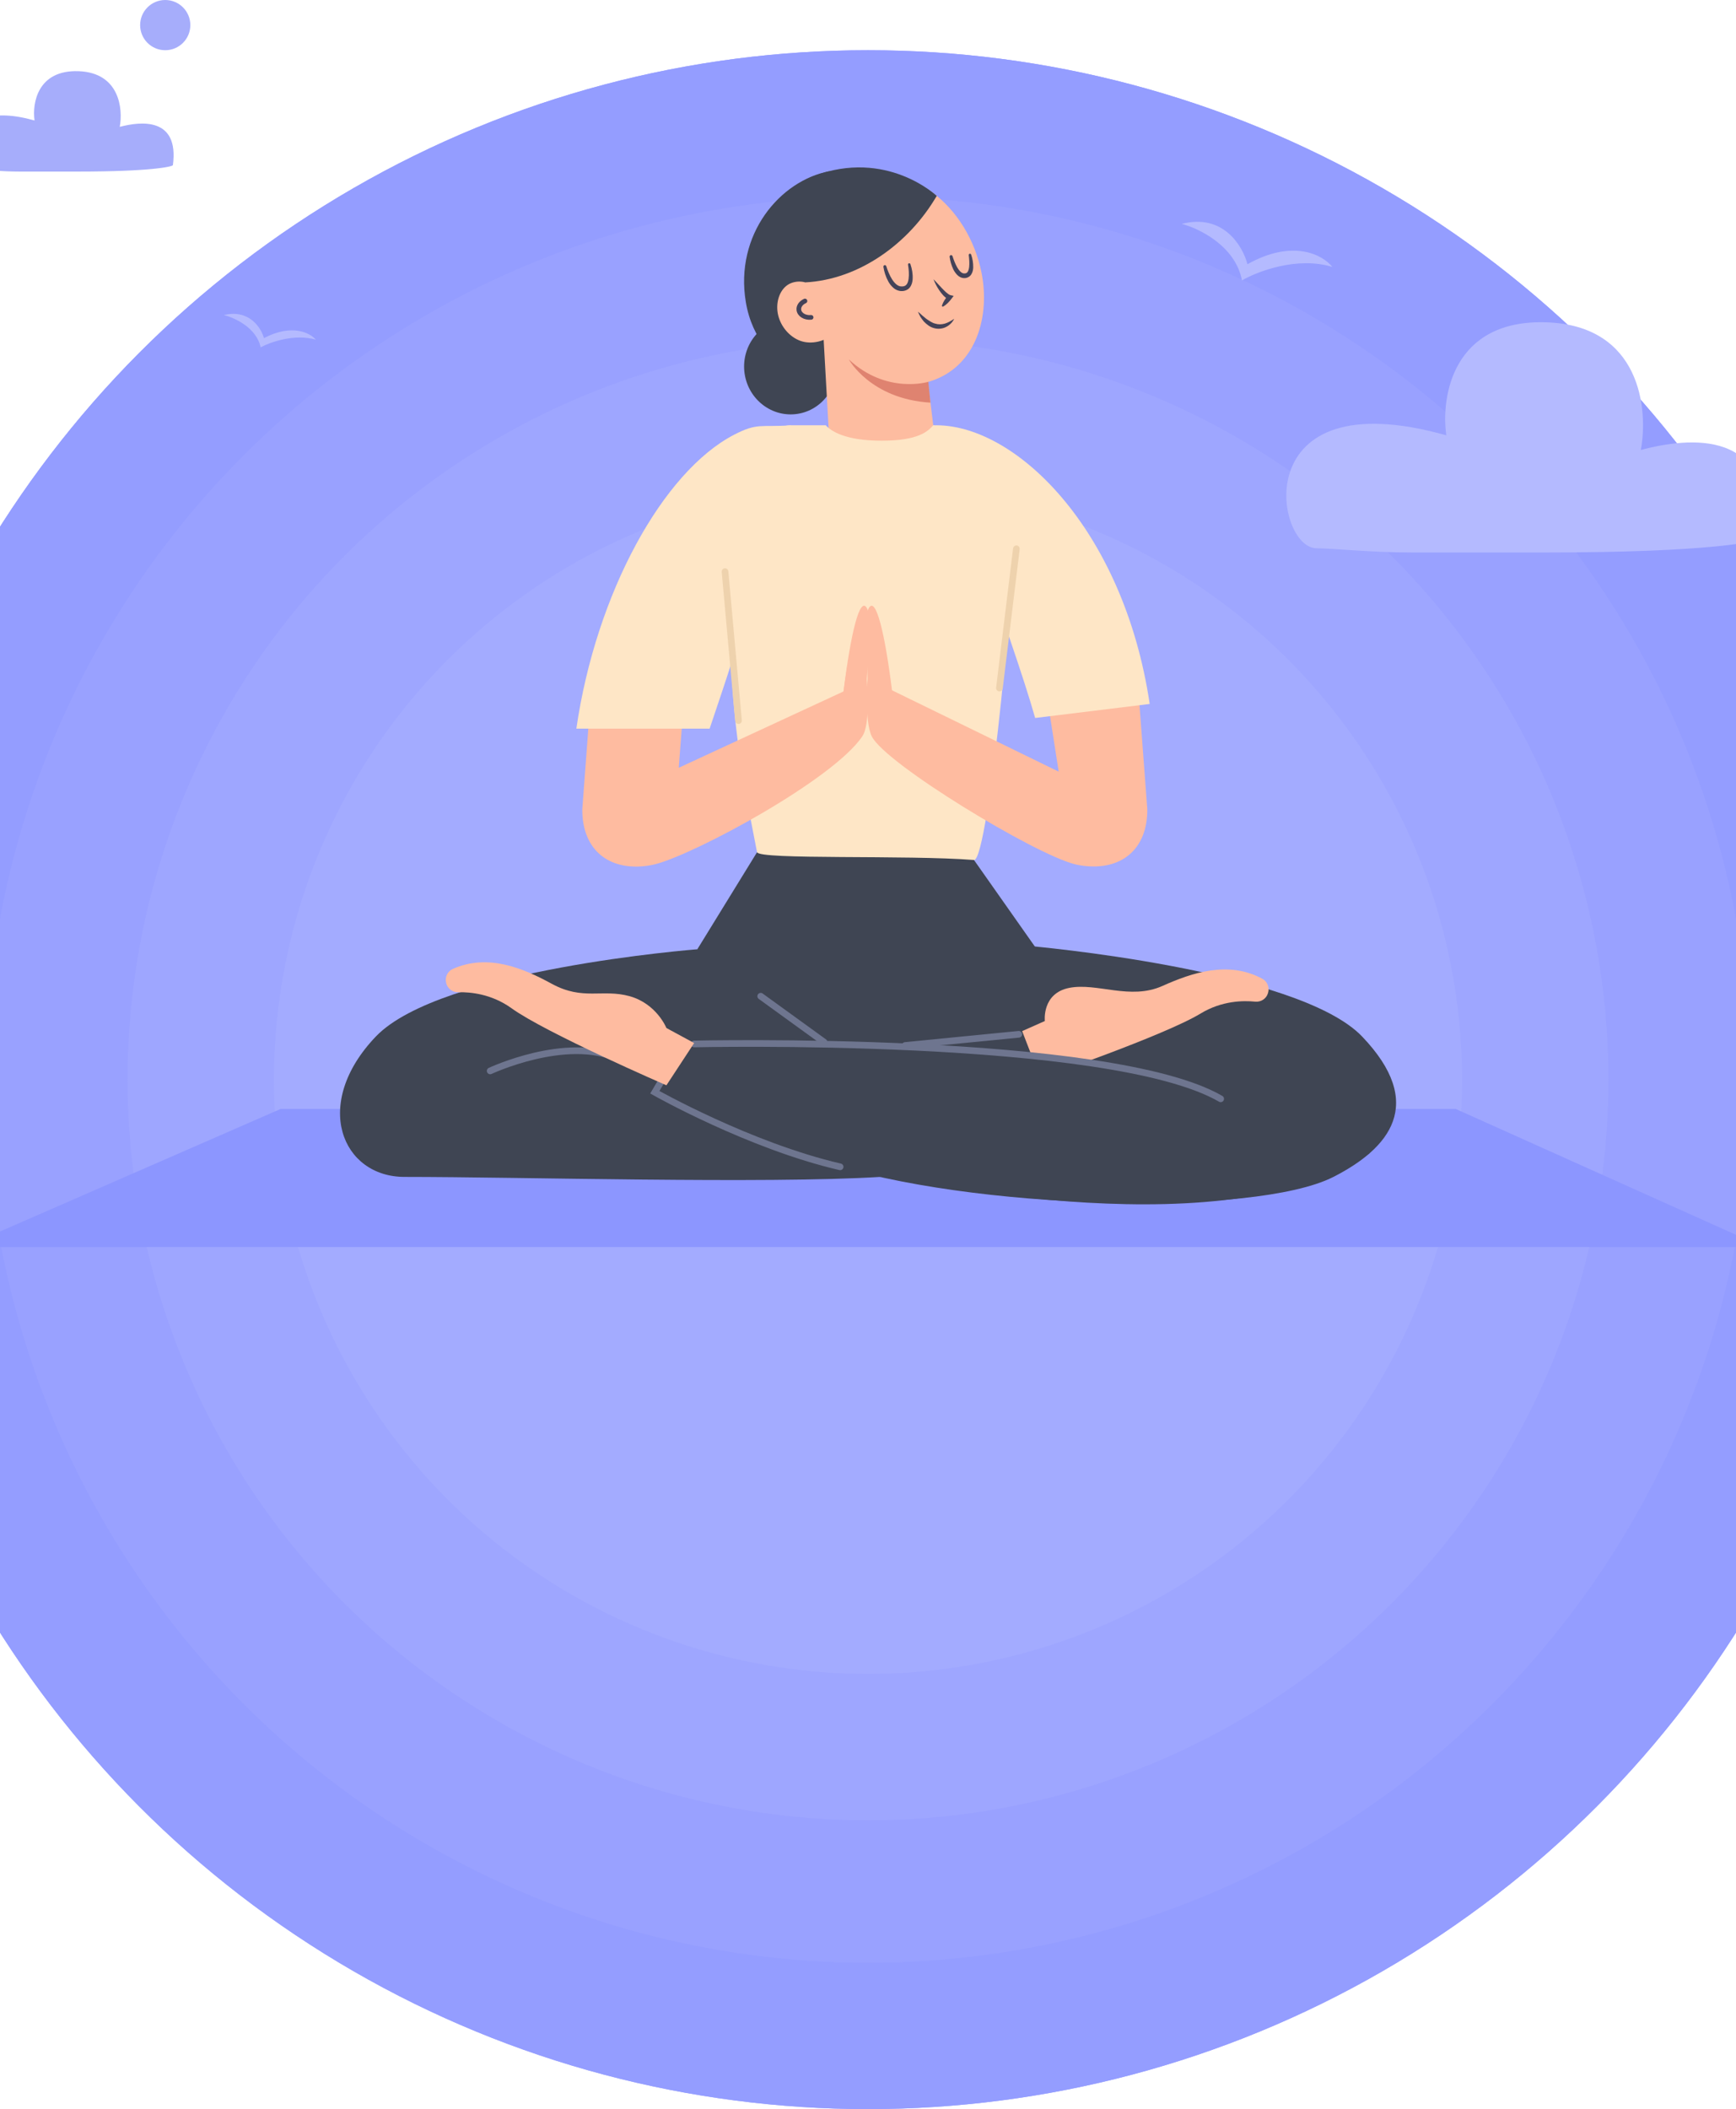 <svg width="415" height="504" viewBox="0 0 415 504" fill="none" xmlns="http://www.w3.org/2000/svg">
    <circle cx="207.5" cy="258" r="246" fill="#9AA2FD"/>
    <circle cx="207.5" cy="258" r="246" fill="#949DFF"/>
    <circle cx="207.5" cy="258" r="211" fill="#9AA2FD"/>
    <circle cx="207.5" cy="258" r="211" fill="#99A1FF"/>
    <circle cx="207.5" cy="258" r="177" fill="#9AA2FD"/>
    <circle cx="207.5" cy="258" r="177" fill="#9EA6FF"/>
    <path d="M296.9 67C295.329 58.773 286.645 54.573 282.5 53.502C292.449 50.931 297.118 58.858 298.209 63.143C309.205 56.973 316.318 61.001 318.5 63.786C310.122 61.215 300.609 64.858 296.9 67Z" fill="#B4BAFF"/>
    <path d="M62.3 83C61.34 78.299 56.033 75.899 53.5 75.287C59.58 73.818 62.433 78.348 63.1 80.796C69.82 77.27 74.167 79.572 75.5 81.163C70.38 79.694 64.567 81.776 62.3 83Z" fill="#B4BAFF"/>
    <circle cx="207.5" cy="258" r="142" fill="#A3ABFF"/>
    <path d="M67.084 265L-8.5 298H421.5L347.998 265H67.084Z" fill="#8C96FF"/>
    <path d="M180.98 203.64L166.7 226.84L194.09 259.37H221.71L247.46 226.29L231.52 203.64H180.98Z" fill="#3F4553"/>
    <path d="M166.7 226.84C166.7 226.84 105.27 231.59 89.86 247.68C74.45 263.77 81.7 281.24 96.71 281.24C124.34 281.24 182.8 282.93 210.46 281.24L212.11 243.57L166.7 226.84Z" fill="#3F4553"/>
    <path d="M245.87 226.04C245.87 226.04 310.2 231.59 325.61 247.68C341.02 263.77 332.14 274.43 318.76 281.24C299.93 290.83 232.06 289.24 196.86 277.59L203.37 243.57L245.87 226.04Z" fill="#3F4553"/>
    <path d="M248.7 257.64L244.35 246.4L249.77 243.99C249.77 243.99 249.02 237.34 255.65 236.06C262.28 234.78 270.18 239.06 277.88 235.61C284.98 232.43 293.67 229.5 301.78 233.9C302.98 234.55 303.54 235.98 303.13 237.28L303.1 237.38C302.69 238.69 301.41 239.5 300.04 239.36C297.18 239.07 292.08 239.13 287.04 242.18C278.35 247.46 248.7 257.64 248.7 257.64Z" fill="#FEBBA0"/>
    <path d="M299.31 258.28C299.31 258.28 256.38 250.65 165.95 249.47L157.22 261.31C157.22 261.31 179.72 274.17 200.84 278.82C221.96 283.47 294.87 298.11 327.43 275.56L299.31 258.28Z" fill="#3F4553"/>
    <path d="M200.84 278.83C179.19 273.83 156.54 261.01 156.54 261.01L157.89 258.72" stroke="#6E758F" stroke-width="1.593" stroke-miterlimit="10" stroke-linecap="round"/>
    <path d="M165.95 249.47C165.95 249.47 265.3 247.2 291.81 262.58" stroke="#6E758F" stroke-width="1.593" stroke-miterlimit="10" stroke-linecap="round"/>
    <path d="M117.18 255.91C117.18 255.91 135.32 247.41 147.72 252.98" stroke="#6E758F" stroke-width="1.593" stroke-miterlimit="10" stroke-linecap="round"/>
    <path d="M159.31 259.35L165.94 249.25L159.31 245.66C159.31 245.66 156.99 239.85 150.49 238.05C143.98 236.26 139.35 239.15 131.94 235.11C125.11 231.38 116.67 227.79 108.25 231.54C107.01 232.09 106.33 233.47 106.64 234.8L106.66 234.9C106.97 236.24 108.18 237.14 109.55 237.11C112.42 237.04 117.51 237.5 122.29 240.94C130.54 246.88 159.31 259.35 159.31 259.35Z" fill="#FEBBA0"/>
    <path d="M216.39 249.83L243.55 247.16" stroke="#6E758F" stroke-width="1.593" stroke-miterlimit="10" stroke-linecap="round"/>
    <path d="M181.85 238.06L197 249.03" stroke="#6E758F" stroke-width="1.593" stroke-miterlimit="10" stroke-linecap="round"/>
    <path d="M177.94 88.77C178.58 95.03 184.03 99.59 190.11 98.97C196.19 98.35 200.6 92.77 199.96 86.52C199.32 80.26 193.87 75.7 187.79 76.32C181.72 76.93 177.31 82.51 177.94 88.77Z" fill="#3F4553"/>
    <path d="M200.65 93.32C200.65 93.32 181.33 90.4 178.29 72.17C175.61 56.06 186.42 43.15 198.27 40.92C198.28 40.92 226.75 84.8 200.65 93.32Z" fill="#3F4553"/>
    <path d="M201.09 42.65C199.67 43.35 198.32 44.27 197.09 45.46C186.08 56.05 193.05 76.61 202.91 85.89C208.37 91.02 216.35 93.41 223.32 90.79C233.51 86.96 236.7 75.42 234.63 65.14C233.09 57.48 228.84 50.25 222.57 45.75C216.3 41.26 207.83 39.36 201.09 42.65Z" fill="#FDBCA0"/>
    <path d="M199.26 79.69C197.33 81.6 193.97 82.38 191.39 81.47C188.81 80.56 186.69 78.13 186.02 75.31C185.42 72.78 186.07 69.9 187.93 68.35C189.79 66.8 193.14 66.9 194.73 68.91L199.26 79.69Z" fill="#FDBCA0"/>
    <path d="M196.44 72.97L198.47 109.31C198.74 116.03 204.19 121.37 210.91 121.5C218.67 121.66 224.76 114.88 223.77 107.18L219.67 73.44L196.44 72.97Z" fill="#FDBCA0"/>
    <path d="M222.43 96.22L221.92 91.24C221.92 91.24 211.92 94.31 202.91 85.88C202.91 85.89 208.1 95.36 222.43 96.22Z" fill="#DF8370"/>
    <path d="M192.47 67.48C205.49 66.81 217.37 58.07 223.93 46.81C223.93 46.81 211.95 35.44 194.44 42.09C179.93 47.59 192.47 67.48 192.47 67.48Z" fill="#3F4553"/>
    <path d="M193.9 75.84C192.4 75.99 191.09 75.18 190.97 74.03C190.88 73.16 191.49 72.35 192.43 71.93" stroke="#444359" stroke-width="1.114" stroke-miterlimit="10" stroke-linecap="round"/>
    <path d="M225.18 73C225.48 72.09 226 71.37 226.58 70.69L226.86 71.57C226.2 71.32 225.84 70.94 225.47 70.57C225.12 70.18 224.81 69.79 224.53 69.37C223.97 68.54 223.5 67.66 223.16 66.73C223.86 67.44 224.5 68.17 225.17 68.87C225.51 69.21 225.83 69.56 226.18 69.86C226.51 70.15 226.9 70.45 227.17 70.52L227.98 70.71L227.45 71.4C226.91 72.11 226.31 72.77 225.48 73.25C225.38 73.31 225.26 73.27 225.2 73.18C225.17 73.11 225.17 73.05 225.18 73Z" fill="#444359"/>
    <path d="M228.11 76.18C227.71 77 227.03 77.71 226.15 78.14C225.28 78.59 224.2 78.68 223.24 78.4C222.26 78.13 221.5 77.49 220.85 76.83C220.56 76.47 220.27 76.1 220.03 75.72C219.82 75.31 219.6 74.91 219.44 74.49C219.81 74.77 220.13 75.07 220.45 75.37L221.44 76.19C222.14 76.65 222.8 77.15 223.56 77.33C224.29 77.56 225.07 77.55 225.84 77.34C226.6 77.12 227.36 76.69 228.11 76.18Z" fill="#444359"/>
    <path d="M217.64 63.11C218.03 64.27 218.25 65.47 218.17 66.76C218.12 67.39 217.97 68.08 217.5 68.69C217.02 69.31 216.21 69.58 215.5 69.56C214.77 69.55 214.05 69.23 213.56 68.78C213.05 68.33 212.65 67.81 212.35 67.26C211.75 66.15 211.37 64.99 211.18 63.77C211.15 63.58 211.28 63.4 211.47 63.36C211.65 63.33 211.81 63.44 211.86 63.6L211.87 63.62C212.21 64.7 212.66 65.79 213.24 66.73C213.82 67.64 214.61 68.48 215.54 68.45C216 68.47 216.43 68.35 216.69 68.02C216.98 67.7 217.12 67.18 217.2 66.65C217.35 65.58 217.25 64.4 217.07 63.27V63.25C217.04 63.09 217.16 62.93 217.32 62.91C217.45 62.89 217.59 62.98 217.64 63.11Z" fill="#444359"/>
    <path d="M232.16 60.84C232.49 61.82 232.67 62.82 232.65 63.89C232.64 64.42 232.54 65 232.2 65.55C231.87 66.13 231.13 66.49 230.49 66.46C229.82 66.45 229.21 66.1 228.82 65.69C228.42 65.27 228.11 64.82 227.88 64.34C227.43 63.38 227.15 62.4 227.01 61.37C226.98 61.18 227.12 61 227.32 60.97C227.49 60.95 227.65 61.05 227.7 61.21L227.71 61.23C228 62.13 228.35 63.05 228.8 63.85C229.25 64.63 229.86 65.38 230.53 65.34C230.87 65.35 231.14 65.25 231.32 64.97C231.52 64.69 231.62 64.26 231.68 63.81C231.78 62.91 231.7 61.92 231.59 60.98V60.96C231.57 60.8 231.69 60.65 231.85 60.62C231.98 60.62 232.12 60.71 232.16 60.84Z" fill="#444359"/>
    <path d="M242.96 112.61C242.87 106.51 223.09 101.63 223.09 101.63C221.85 103 219.72 105.31 210.75 105.31C202.17 105.31 198.74 103.09 197.4 101.63H188.91C187.02 101.63 185.29 102.71 184.5 104.43C167.49 141.64 177.05 183.2 180.97 203.63C181.33 205.51 216.83 204.24 232.84 205.51C236.3 205.8 243.3 134.78 242.96 112.61Z" fill="#FEE6C6"/>
    <path d="M201.65 165.23C203.41 151.01 205.56 142.48 207.21 145.28C208.67 147.76 207.86 160.2 205.67 172.2C205.68 172.2 200.9 171.32 201.65 165.23Z" fill="#FEBBA0"/>
    <path d="M213.27 165.23C211.51 151.01 209.36 142.48 207.71 145.28C206.25 147.76 207.06 160.2 209.25 172.2C209.24 172.2 214.02 171.32 213.27 165.23Z" fill="#FEBBA0"/>
    <path d="M271.89 161.7H249.54L253.09 184.4L212.53 164.61C212.39 163.09 212.2 161.21 211.97 159.22C210.44 159.22 208.9 159.22 207.37 159.2C207.38 160.93 207.41 162.1 207.41 162.1C207.41 162.1 206.62 172.54 208.43 176.02C211.87 182.64 247.06 203.96 256.83 206.49C257.44 206.65 258.05 206.77 258.66 206.85C268.09 208.18 274.34 202.89 274.27 193.37L271.89 161.7Z" fill="#FEBBA0"/>
    <path d="M202.55 159.12C202.2 161.36 201.89 163.52 201.65 165.23L162.26 183.47L163.92 161.71H141.57L139.2 193.4C139.14 202.92 145.39 208.2 154.81 206.88C155.42 206.79 156.03 206.67 156.64 206.52C166.41 203.99 199.14 186.3 206.13 175.98C208.2 172.93 207.22 162.66 207.22 162.66C207.22 162.66 207.22 161.24 207.18 159.22C205.64 159.19 204.1 159.16 202.55 159.12Z" fill="#FEBBA0"/>
    <path d="M169.64 174.12C178.38 148.27 178.31 148.25 189.04 101.64C181.86 102.13 181.12 100.96 175.46 103.9C158.48 112.72 142.49 141.69 137.78 174.12H169.64Z" fill="#FEE6C6"/>
    <path d="M247.46 171.57C242.32 153.26 223.09 101.64 223.09 101.64C242.32 100.99 268.56 126.06 274.84 168.22L247.46 171.57Z" fill="#FEE6C6"/>
    <path d="M242.97 131.14L238.92 164.42" stroke="#EED2AD" stroke-width="1.593" stroke-miterlimit="10" stroke-linecap="round"/>
    <path d="M173.32 136.6L176.54 172.2" stroke="#EED2AD" stroke-width="1.593" stroke-miterlimit="10" stroke-linecap="round"/>
    <path d="M345.748 104.025C297.749 90.525 304.748 131.025 314.748 131.025C318.857 131.025 327.373 132.025 337.749 132.025H369.249C409.248 132.025 420.749 129.358 421.249 128.525C424.749 102.025 403.582 104.525 392.249 107.525C394.082 97.692 392.149 77.825 369.748 77.025C347.348 76.225 344.415 94.692 345.748 104.025Z" fill="#B4BAFF"/>
    <path d="M8.256 28.787C-12.772 22.899 -9.705 40.564 -5.325 40.564C-3.525 40.564 0.206 41 4.751 41H18.551C36.074 41 41.112 39.837 41.331 39.473C42.864 27.915 33.592 29.006 28.627 30.314C29.43 26.025 28.583 17.36 18.77 17.011C8.956 16.662 7.672 24.716 8.256 28.787Z" fill="#A6ADFB"/>
    <circle cx="39.5" cy="6" r="6" fill="#A6ADFB"/>
</svg>
